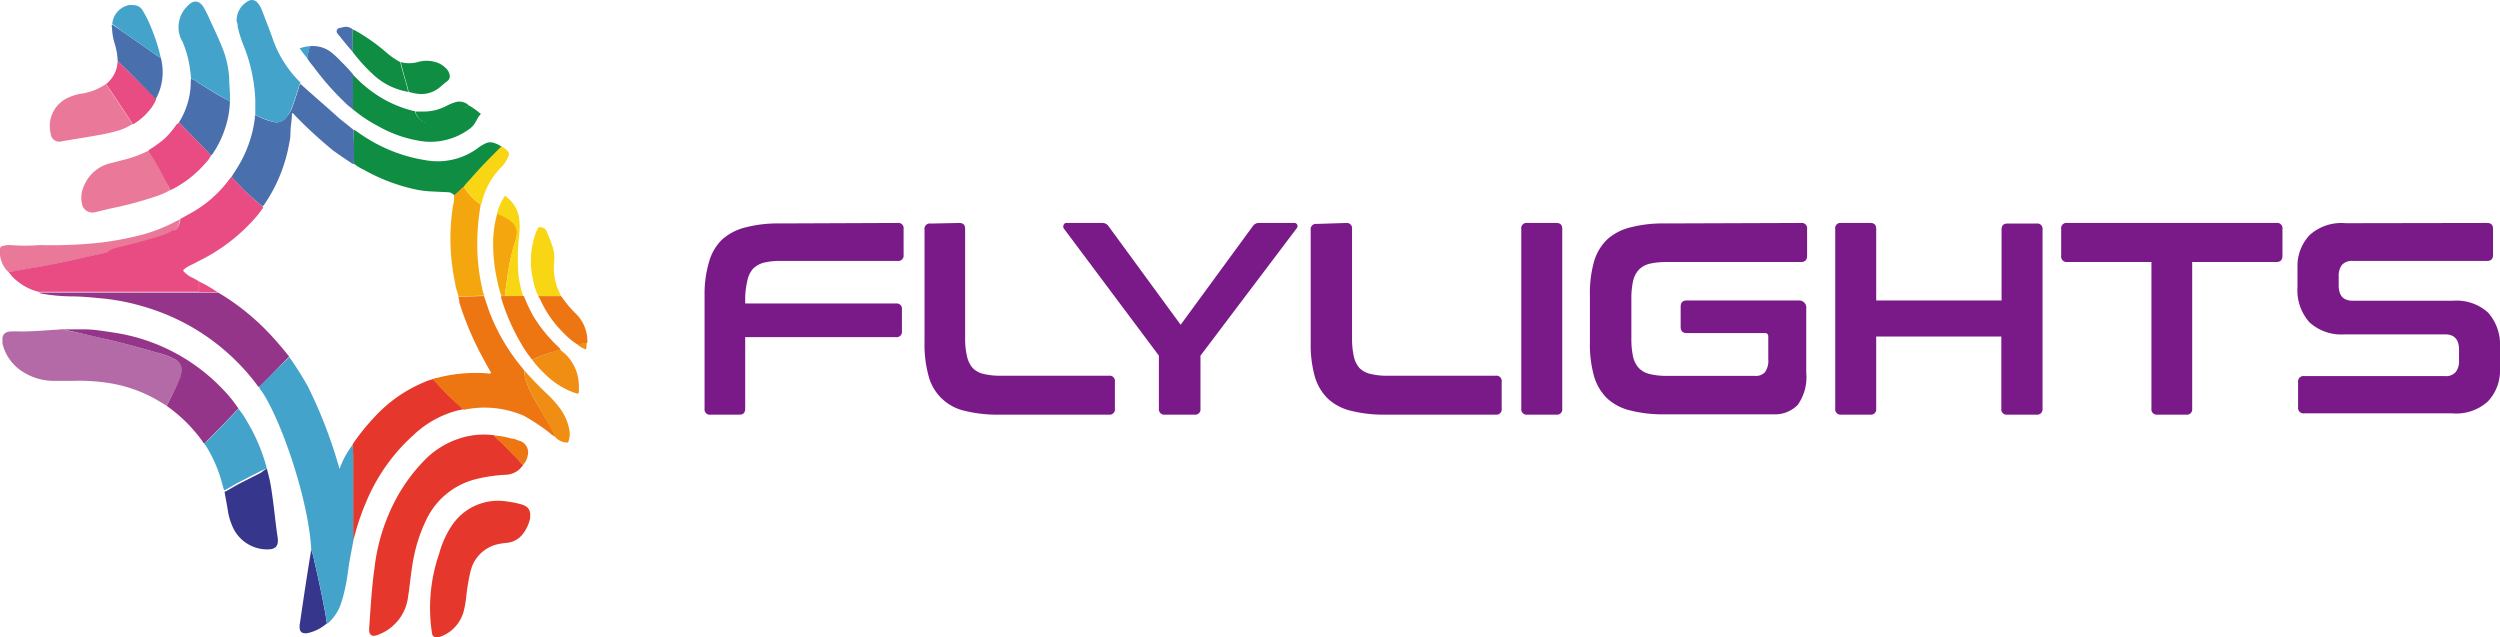 <svg xmlns="http://www.w3.org/2000/svg" viewBox="0 0 208 53.01"><defs><style>.cls-1{fill:#b46aa7;}.cls-1,.cls-10,.cls-12,.cls-13,.cls-14,.cls-16,.cls-17,.cls-18,.cls-20,.cls-3,.cls-5,.cls-6,.cls-8,.cls-9{fill-rule:evenodd;}.cls-2,.cls-3{fill:#953589;}.cls-4,.cls-5{fill:#f4a60f;}.cls-6,.cls-7{fill:#e6372c;}.cls-8{fill:#36378c;}.cls-9{fill:#f9d613;}.cls-10{fill:#0f8d42;}.cls-11,.cls-12{fill:#ed7612;}.cls-13{fill:#496fad;}.cls-14,.cls-15{fill:#43a3ca;}.cls-16{fill:#ef8e12;}.cls-17{fill:#ed7836;}.cls-18,.cls-19{fill:#ea7899;}.cls-20,.cls-21{fill:#e94c83;}.cls-22{fill:#7a1a89;}</style></defs><title>logo_footer</title><g id="Layer_2" data-name="Layer 2"><g id="Layer_1-2" data-name="Layer 1"><path class="cls-1" d="M13.87,33.76l-.75-.45A11.61,11.61,0,0,0,9,31.86,16.12,16.12,0,0,0,6,31.69c-.51,0-1,0-1.53,0a4.84,4.84,0,0,1-2.92-1A3.82,3.82,0,0,1,.21,28.6a1.09,1.09,0,0,1,0-.25c-.06-.56.25-.73.64-.77a8.06,8.06,0,0,1,.85,0c1.06,0,2.13-.1,3.19-.16a1.56,1.56,0,0,1,.57,0c0,.05,0,.06.1.07,1.15.23,2.28.49,3.42.76,1.37.32,2.72.7,4.07,1.08a7.74,7.74,0,0,1,1.48.55,1,1,0,0,1,.59,1.05,3.65,3.65,0,0,1-.22.8C14.56,32.42,14.2,33.08,13.87,33.76Z"/><path class="cls-2" d="M21.54,32.16l0,0Z"/><path class="cls-2" d="M24.06,29.68a2,2,0,0,0-.16-.21c-.45-.58-1.36-1.6-1.51-1.74a19.43,19.43,0,0,0-4.24-3.39l-.07,0H3.23a1.15,1.15,0,0,0,.36.11,15.3,15.3,0,0,0,2.34.21c.82,0,1.65.08,2.47.16a17.68,17.68,0,0,1,3.38.64,18,18,0,0,1,9.56,6.51c.06.07.1.18.2.22S23.51,30.19,24.06,29.68Z"/><path class="cls-3" d="M13.87,33.77c.33-.68.69-1.35,1-2.05a3.07,3.07,0,0,0,.23-.8,1,1,0,0,0-.59-1.05A6.6,6.6,0,0,0,13,29.32c-1.35-.39-2.71-.76-4.07-1.08C7.8,28,6.67,27.7,5.52,27.47c0,0-.08,0-.1-.07.51,0,1,0,1.55,0,.79,0,1.57.13,2.35.25a15.73,15.73,0,0,1,9.4,4.93A10.11,10.11,0,0,1,19.84,34l-.24.23c-.77.84-1.58,1.65-2.38,2.46-.07.07-.12.17-.23.18s-.09-.08-.13-.13a12.45,12.45,0,0,0-2.92-2.92A.46.46,0,0,0,13.87,33.77Z"/><path class="cls-4" d="M40.21,24.38a16.56,16.56,0,0,1-.5-3.83A18.79,18.79,0,0,1,40,17,3.48,3.48,0,0,1,39,16.1a2.55,2.55,0,0,1-.42-.61.64.64,0,0,0-.25.21c-.19.17-.36.36-.56.51a2.43,2.43,0,0,1-.07.85,17.57,17.57,0,0,0-.19,3.9,19,19,0,0,0,.38,2.71c0,.18.17.65.27,1,.65,0,1.61-.07,2.13-.07A1,1,0,0,0,40.21,24.38Z"/><path class="cls-5" d="M42,24.62h-.28a7.8,7.8,0,0,1-.35-1.28,14,14,0,0,1-.34-3.1,8.94,8.94,0,0,1,.31-2.36.61.61,0,0,1,.05-.12,3.35,3.35,0,0,1,1.15.61A1.19,1.19,0,0,1,43,19.54a3.87,3.87,0,0,1-.17.67A17.27,17.27,0,0,0,42.22,23Z"/><path class="cls-6" d="M43.53,38.67a1.79,1.79,0,0,1-1.41.83,12.58,12.58,0,0,0-2.66.4,6.24,6.24,0,0,0-4,3.36,13,13,0,0,0-1.08,3.34c-.19,1-.26,2-.43,3.06a3.85,3.85,0,0,1-2.36,3.1,1.51,1.51,0,0,1-.41.13.36.36,0,0,1-.45-.3,1.83,1.83,0,0,1,0-.52c.05-.77.1-1.52.16-2.28s.14-1.64.26-2.46a16.08,16.08,0,0,1,1.9-6,14.43,14.43,0,0,1,2.23-3,7.16,7.16,0,0,1,3.48-2,6.51,6.51,0,0,1,2.33-.12,6.31,6.31,0,0,0,.7.67c.45.46.89.92,1.34,1.37A2.59,2.59,0,0,0,43.53,38.67Z"/><path class="cls-6" d="M36.54,46.06a7.91,7.91,0,0,1,1.05-2.33,4.62,4.62,0,0,1,4.63-2,8.14,8.14,0,0,1,1,.19,2.22,2.22,0,0,1,.49.18.78.78,0,0,1,.4.77c0,.08,0,.16,0,.24a3.29,3.29,0,0,1-.53,1.21,1.93,1.93,0,0,1-1.36.84,5.66,5.66,0,0,0-.81.12,3,3,0,0,0-2.27,2.3,15.19,15.19,0,0,0-.34,2,9.26,9.26,0,0,1-.22,1.28,3.1,3.1,0,0,1-1.78,2.05,2.29,2.29,0,0,1-.37.12.39.39,0,0,1-.48-.3A13.8,13.8,0,0,1,36.54,46.06Z"/><path class="cls-7" d="M36.23,31.74a1.2,1.2,0,0,1-.13-.21,4.26,4.26,0,0,0-.93.32,11.69,11.69,0,0,0-3.91,2.74,18.68,18.68,0,0,0-1.86,2.28l-.08.15a6.84,6.84,0,0,1,.06.91V44.7c0,.09,0,.18,0,.27s0-.08.05-.12a19.48,19.48,0,0,1,1-3,15.45,15.45,0,0,1,4-5.68,8.42,8.42,0,0,1,3.57-2l.56-.13c-.12-.12-.26-.23-.3-.27A19.27,19.27,0,0,1,36.23,31.74Z"/><path class="cls-8" d="M22.2,39a13,13,0,0,1,.42,2c.19,1.23.29,2.48.48,3.71.1.69-.15,1-.83,1a3.15,3.15,0,0,1-3-2.09,4.58,4.58,0,0,1-.29-1c-.09-.57-.2-1.14-.3-1.71a.93.93,0,0,0,.27-.12c.32-.18.63-.37.95-.54l1.83-.93A2.18,2.18,0,0,1,22.2,39Z"/><path class="cls-8" d="M25.89,45.73a5.45,5.45,0,0,1,.27,1c.33,1.39.62,2.8.89,4.21.06.3.09.61.15.92a3.54,3.54,0,0,1-1.64.82.65.65,0,0,1-.24,0,.38.38,0,0,1-.37-.31,1.16,1.16,0,0,1,0-.49c.29-2,.59-4,.92-6C25.86,45.81,25.88,45.77,25.89,45.73Z"/><path class="cls-9" d="M44.79,24.64a5.8,5.8,0,0,1-.47-1.5,6.83,6.83,0,0,1,.24-3.72,2.06,2.06,0,0,1,.21-.42c0-.07.11-.13.2-.1a.62.62,0,0,1,.53.37c.16.44.35.85.49,1.3a3.17,3.17,0,0,1,.12,1.23,4.64,4.64,0,0,0,.5,2.66,1.34,1.34,0,0,1,.07.18Q45.75,24.63,44.79,24.64Z"/><path class="cls-9" d="M42,24.63,42.22,23a17,17,0,0,1,.59-2.75,4.11,4.11,0,0,0,.17-.67,1.21,1.21,0,0,0-.49-1.17,3.74,3.74,0,0,0-1.15-.61,4.6,4.6,0,0,1,.58-1.37c.1-.17.12-.17.27,0a2.64,2.64,0,0,1,1,1.72,6,6,0,0,1,0,1.47,17.25,17.25,0,0,0-.07,3.05,8.49,8.49,0,0,0,.4,1.93s0,.07,0,.11Z"/><path class="cls-9" d="M40,17A3.48,3.48,0,0,1,39,16.1a2.55,2.55,0,0,1-.42-.61,7.17,7.17,0,0,1,.68-.78c.78-.89,1.6-1.73,2.44-2.55a1.65,1.65,0,0,1,.48.35.38.38,0,0,1,.11.51,2.76,2.76,0,0,1-.51.82,6.11,6.11,0,0,0-1.69,3A.18.18,0,0,1,40,17Z"/><path class="cls-10" d="M29.43,13.61c0-.72,0-1.44,0-2.16,0-.23,0-.45,0-.67.42.27.81.56,1.24.81a12.85,12.85,0,0,0,4.69,1.73,5.64,5.64,0,0,0,4.4-1,3.13,3.13,0,0,1,.58-.36.92.92,0,0,1,.81-.05,2,2,0,0,1,.56.28c-.84.83-1.66,1.66-2.44,2.55-.22.26-.48.5-.68.79a.82.82,0,0,0-.25.2,6.62,6.62,0,0,1-.56.51.71.71,0,0,0-.58-.25l-1.44-.07a8.86,8.86,0,0,1-1-.12,15.34,15.34,0,0,1-4.48-1.67A4.27,4.27,0,0,1,29.43,13.61Z"/><path class="cls-10" d="M39,8.76a7.1,7.1,0,0,1,.91.64c.08,0,.11.1,0,.2s-.28.46-.42.68a1.72,1.72,0,0,1-.46.47,5.45,5.45,0,0,1-3.92,1,10.38,10.38,0,0,1-3.62-1.24,11.75,11.75,0,0,1-2-1.31,1.14,1.14,0,0,1-.16-.15c0-.18,0-.37,0-.55V6.19c.33.3.62.64,1,.94a9.79,9.79,0,0,0,4.07,2.1l.1,0a1.58,1.58,0,0,0,.53.78.92.92,0,0,0,.69.21,3.11,3.11,0,0,0,1-.31c.53-.27,1.06-.52,1.58-.81A3.06,3.06,0,0,0,39,8.76Z"/><path class="cls-10" d="M29.34,2.44a6.65,6.65,0,0,1,.74.41,15.83,15.83,0,0,1,2,1.46,6.17,6.17,0,0,0,1.23.86c.06.36.18.71.27,1.06s.29.93.38,1.41a5.59,5.59,0,0,1-2.7-1.25,13.81,13.81,0,0,1-1.94-2.1c0-.1,0-.2,0-.3Z"/><path class="cls-10" d="M34,7.64c-.09-.48-.26-.93-.38-1.4s-.21-.71-.27-1.07a2.73,2.73,0,0,0,1.39,0,2.6,2.6,0,0,1,1.74.08,1.94,1.94,0,0,1,.74.56.84.84,0,0,1,.17.34.51.51,0,0,1-.19.61c-.22.16-.42.35-.63.52a2.36,2.36,0,0,1-1.76.53A4.41,4.41,0,0,1,34,7.64Z"/><path class="cls-10" d="M39,8.76a3.61,3.61,0,0,1-.65.39c-.52.28-1,.54-1.58.81a3.11,3.11,0,0,1-1,.31,1,1,0,0,1-.69-.21,1.56,1.56,0,0,1-.53-.78l.54,0a4.1,4.1,0,0,0,2.06-.47,4.12,4.12,0,0,1,.78-.32A1.15,1.15,0,0,1,39,8.76Z"/><path class="cls-11" d="M46,35.84,44.58,33.4a10.11,10.11,0,0,1-.76-1.55,2.28,2.28,0,0,1-.18-1c-.07-.08-.13-.18-.2-.26a16.43,16.43,0,0,1-2.68-4.53c-.18-.47-.33-1-.5-1.43-.53,0-1.49.06-2.13.06a0,0,0,0,0,0,0l.08.3,0,.16A25.63,25.63,0,0,0,40,29.45c.24.46.5.92.75,1.38a.55.55,0,0,1,.11.23.92.92,0,0,1-.37,0,12.75,12.75,0,0,0-4.17.39c-.08,0-.18,0-.25.1s.08.14.14.21a19.27,19.27,0,0,0,2.07,2.07s.18.15.3.27a8.21,8.21,0,0,1,5,.49A16.18,16.18,0,0,1,45.71,36a1.9,1.9,0,0,0,.47.33C46.21,36.12,46.05,36,46,35.84Z"/><path class="cls-12" d="M44.28,29.93a9.11,9.11,0,0,1-.91-1.32A17.49,17.49,0,0,1,41.7,24.8a1,1,0,0,1,0-.17h1.89a12.19,12.19,0,0,0,.83,1.75,12.2,12.2,0,0,0,2,2.45,1.22,1.22,0,0,1,.23.27l-.49.15A9.2,9.2,0,0,0,44.28,29.93Z"/><path class="cls-12" d="M44.79,24.64h1.9a10,10,0,0,0,1.18,1.42,3.18,3.18,0,0,1,1,2.34.68.68,0,0,0,0,.14,1.29,1.29,0,0,0-.71.19,5.54,5.54,0,0,1-1.24-1,9,9,0,0,1-2-2.88A.7.7,0,0,1,44.79,24.64Z"/><path class="cls-12" d="M43.53,38.66a3,3,0,0,1-.41-.39c-.45-.45-.89-.91-1.34-1.37a8.94,8.94,0,0,1-.71-.67,6.93,6.93,0,0,1,1.5.26c.2,0,.4.1.6.17a1,1,0,0,1,.74,1.22A1.44,1.44,0,0,1,43.53,38.66Z"/><path class="cls-13" d="M20.32,15.85c-.33-.4-.71-.75-1.06-1.13.27-.44.56-.86.8-1.31a10.16,10.16,0,0,0,1.15-3.62.65.65,0,0,1,0-.19.55.55,0,0,1,.28.09,5.24,5.24,0,0,0,1.2.44,1,1,0,0,0,1.08-.32A2.71,2.71,0,0,0,24.29,9c.23-.63.45-1.25.62-1.89a.18.18,0,0,1,.1-.12c1,.91,2,1.76,3,2.66.45.42,1,.79,1.42,1.18,0,.23,0,.45,0,.67a19.61,19.61,0,0,1,0,2.17.86.86,0,0,1-.23-.13c-.5-.33-1-.67-1.46-1A36.82,36.82,0,0,1,24.5,9.56c-.05-.06-.09-.14-.21-.14,0,.4-.06.8-.1,1.19s0,.82-.11,1.22A13,13,0,0,1,22,17l-.15.19-.23-.2Z"/><path class="cls-13" d="M15.89,6.55a1.26,1.26,0,0,1,.52.28c.78.47,1.56,1,2.37,1.41l.35.2a7.71,7.71,0,0,1-.47,2.44,8.23,8.23,0,0,1-.91,1.83.87.87,0,0,1-.19.23c-.88-.92-1.77-1.84-2.66-2.74A.46.46,0,0,1,15,10a6.37,6.37,0,0,0,.87-3.07C15.86,6.8,15.88,6.67,15.89,6.55Z"/><path class="cls-13" d="M13.37,4.77A4.66,4.66,0,0,1,13,8.17a.47.47,0,0,1-.06.09L10.66,5.93l-.87-.84a5.49,5.49,0,0,0-.26-1.5,5,5,0,0,1-.21-1.28.41.41,0,0,1,0-.27,7.68,7.68,0,0,1,.81.55l1.46,1,1.58,1.11A.32.32,0,0,0,13.37,4.77Z"/><path class="cls-13" d="M29.38,6.2V8.55c0,.18,0,.37,0,.55a5.12,5.12,0,0,1-.71-.6,22.54,22.54,0,0,1-2.58-2.94,6.92,6.92,0,0,1-.52-.69,1.52,1.52,0,0,1,0-.21c.07-.27.13-.54.19-.81a2.44,2.44,0,0,1,1.82.52,7,7,0,0,1,.8.75C28.73,5.46,29.07,5.82,29.38,6.2Z"/><path class="cls-13" d="M29.34,2.44V4c0,.1,0,.2,0,.3-.45-.48-.84-1-1.27-1.52a.28.28,0,0,1,.17-.45,2.14,2.14,0,0,0,.27-.06A.89.89,0,0,1,29.34,2.44Z"/><path class="cls-14" d="M25,6.94a.18.18,0,0,0-.1.12c-.17.64-.39,1.26-.62,1.88a3,3,0,0,1-.48.87,1,1,0,0,1-1.08.32,6.39,6.39,0,0,1-1.2-.44.55.55,0,0,0-.28-.09c0-.43,0-.87,0-1.3a13.6,13.6,0,0,0-.92-4.38,10.14,10.14,0,0,1-.55-1.72c0-.13,0-.27-.08-.4a1.82,1.82,0,0,1,1-1.73.58.58,0,0,1,.7.12,1.75,1.75,0,0,1,.39.64c.35.88.69,1.77,1,2.65A9.48,9.48,0,0,0,25,6.87.43.43,0,0,1,25,6.94Z"/><path class="cls-14" d="M15.89,6.54c0-.26-.05-.51-.08-.77A8.58,8.58,0,0,0,15.2,3.5,2.9,2.9,0,0,1,15,3.09a2.44,2.44,0,0,1,.61-2.6c.49-.54,1-.46,1.36.16a9.1,9.1,0,0,1,.49,1c.39.82.77,1.64,1.1,2.48a8.1,8.1,0,0,1,.51,2.38c0,.54.07,1.08.06,1.61a.91.91,0,0,1,0,.33l-.35-.21C18,7.8,17.19,7.3,16.41,6.82A1.55,1.55,0,0,0,15.89,6.54Z"/><path class="cls-14" d="M22.2,39a3.13,3.13,0,0,0-.51.19l-1.83.94c-.32.17-.63.36-.94.53a.77.77,0,0,1-.28.12c-.13-.44-.24-.89-.39-1.32a11,11,0,0,0-1.14-2.4C17.06,37,17,37,17,36.89s.16-.11.23-.18c.8-.81,1.6-1.63,2.38-2.46l.24-.23a7.15,7.15,0,0,1,.72,1.07,15,15,0,0,1,1.6,3.76Z"/><path class="cls-15" d="M29.39,44.7q0-3.37,0-6.77a7.07,7.07,0,0,0-.06-.91,7.11,7.11,0,0,0-1.08,2,39.31,39.31,0,0,0-2.62-6.84,26.25,26.25,0,0,0-1.56-2.47c-.55.51-2.51,2.47-2.52,2.48a1.12,1.12,0,0,0,.2.33c1.56,2.24,3.92,8.93,4.15,13.24a5.78,5.78,0,0,1,.27,1c.33,1.39.62,2.79.89,4.2.06.31.09.62.15.93a.92.92,0,0,0,.22-.17,3.76,3.76,0,0,0,.93-1.48,11.42,11.42,0,0,0,.38-1.42c.17-.77.24-1.57.38-2.35.09-.49.19-1,.28-1.47Z"/><path class="cls-14" d="M13.37,4.77a.32.32,0,0,1-.18-.06L11.61,3.6l-1.46-1A7.68,7.68,0,0,0,9.34,2,1.75,1.75,0,0,1,10.7.43a1.14,1.14,0,0,1,.37,0,.85.85,0,0,1,.77.4,8.72,8.72,0,0,1,.76,1.53A14.94,14.94,0,0,1,13.37,4.77Z"/><path class="cls-14" d="M25.78,3.84c-.06.27-.12.55-.19.82a1.52,1.52,0,0,0,0,.21c-.23-.25-.43-.54-.66-.84A2.78,2.78,0,0,1,25.78,3.84Z"/><path class="cls-16" d="M44.28,29.93a9.2,9.2,0,0,1,1.81-.68l.49-.16a3.67,3.67,0,0,1,1.58,3.06,3.75,3.75,0,0,1,0,.47c0,.12-.07.15-.19.11a5.4,5.4,0,0,1-.76-.29,6.88,6.88,0,0,1-2-1.45A7.64,7.64,0,0,1,44.28,29.93Z"/><path class="cls-16" d="M46.18,36.33c0-.2-.13-.33-.22-.49l-1.38-2.43a10.69,10.69,0,0,1-.76-1.56,2.28,2.28,0,0,1-.18-1l.19.2c.48.54,1,1.06,1.51,1.56A9.69,9.69,0,0,1,46.61,34a4.33,4.33,0,0,1,.76,1.76,1.8,1.8,0,0,1-.07.95c0,.09-.06.12-.15.11a1.34,1.34,0,0,1-.9-.4.06.06,0,0,0-.07-.07Z"/><path class="cls-16" d="M48.1,28.72a1.3,1.3,0,0,1,.71-.2,2.71,2.71,0,0,1-.05.56A2.61,2.61,0,0,1,48.1,28.72Z"/><path class="cls-17" d="M46.18,36.33s.07,0,.07.07A.1.1,0,0,1,46.18,36.33Z"/><path class="cls-18" d="M14.15,15.82a5.77,5.77,0,0,1-1.22.53,30.2,30.2,0,0,1-3.75,1l-1.32.32a.89.89,0,0,1-1-.56A2.35,2.35,0,0,1,7,15.43a3.18,3.18,0,0,1,2.27-1.87l1.24-.32a9.64,9.64,0,0,0,1.93-.75.5.5,0,0,0,.09.23c.32.58.65,1.15,1,1.73A13.57,13.57,0,0,1,14.15,15.82Z"/><path class="cls-18" d="M11,10.33a4.75,4.75,0,0,1-1.43.61c-.83.23-1.68.35-2.53.5l-1.88.31a.71.71,0,0,1-.94-.63A2.59,2.59,0,0,1,5.36,8.29a4,4,0,0,1,1.51-.51A4.94,4.94,0,0,0,8.8,7l.13.17c.67,1,1.35,2,2,3A.3.3,0,0,1,11,10.33Z"/><path class="cls-19" d="M15,18.22a1.23,1.23,0,0,1-.32.17,13.34,13.34,0,0,1-3.52,1.3,24.46,24.46,0,0,1-3.12.53,37.45,37.45,0,0,1-4.71.17,16,16,0,0,1-2.48,0,2.32,2.32,0,0,0-.53.05c-.27.05-.31.1-.33.38a2.35,2.35,0,0,0,.69,1.8H1c.72-.14,1.45-.27,2.18-.39s1.53-.29,2.29-.46c1.13-.24,2.27-.5,3.41-.76l.45-.11.56-.14.89-.23c.65-.16,1.3-.33,1.94-.52a7.1,7.1,0,0,0,1.6-.63l.08-.05a.05.05,0,0,1,0,0l0,0,.06,0h0s0,0,.06-.05h0l.06-.06h0l.06-.06h0a1.66,1.66,0,0,0,.3-.74v0C15,18.26,15,18.22,15,18.22Z"/><path class="cls-19" d="M14.59,19.18Z"/><path class="cls-19" d="M14.66,19.12h0Z"/><path class="cls-19" d="M14.45,19.28l0,0Z"/><path class="cls-19" d="M14.53,19.23l0,0Z"/><path class="cls-19" d="M14.38,19.34l-.08,0Z"/><path class="cls-20" d="M14.9,10.2c.9.9,1.79,1.81,2.66,2.74a2.9,2.9,0,0,1-.49.66,9.19,9.19,0,0,1-2.66,2.11l-.25.11c-.2-.48-.46-.92-.7-1.38s-.65-1.15-1-1.72a.65.65,0,0,1-.09-.23,10.82,10.82,0,0,0,1.31-.94,7,7,0,0,0,1-1.19C14.8,10.3,14.83,10.23,14.9,10.2Z"/><path class="cls-20" d="M9.79,5.09l.87.84L13,8.26a3.53,3.53,0,0,1-.64,1,5.07,5.07,0,0,1-1.25,1.06l-.1,0a.32.32,0,0,0-.06-.15c-.65-1-1.32-2-2-3a1.09,1.09,0,0,0-.13-.17,2.6,2.6,0,0,0,.89-1.36A4.17,4.17,0,0,0,9.79,5.09Z"/><path class="cls-21" d="M21.63,17l-1.31-1.16c-.33-.4-.71-.75-1.06-1.13l-.16.18a10,10,0,0,1-2.94,2.68L15,18.22s0,0,0,.11a1.67,1.67,0,0,1-.3.73h0l-.06.06h0l-.06.05h0l-.06,0s0,0,0,0l-.06,0,0,0s0,0,0,0l-.08,0a7.1,7.1,0,0,1-1.6.63c-.64.19-1.29.37-1.94.53l-.89.22-.56.15L8.86,21l-3.41.76c-.76.16-1.52.32-2.29.45s-1.46.25-2.18.39a1.31,1.31,0,0,1-.28,0,3.4,3.4,0,0,0,.83.86,4.33,4.33,0,0,0,1.7.82H16.55v-.87a4.94,4.94,0,0,0-.64-.35,2.33,2.33,0,0,1-.59-.44c-.09-.08-.09-.15,0-.22A2.71,2.71,0,0,1,16,22l1.22-.64a15,15,0,0,0,3.9-3.1,7,7,0,0,0,.78-1Z"/><path class="cls-20" d="M16.56,23.42a10.92,10.92,0,0,1,1.52.88H16.56Z"/><path class="cls-22" d="M74.67,18.55a.44.44,0,0,1,.51.5V21.2a.45.45,0,0,1-.51.51H65a5.7,5.7,0,0,0-1.43.14,2,2,0,0,0-.91.5,2.17,2.17,0,0,0-.48,1A6.92,6.92,0,0,0,62,24.8v.45H74.55a.44.44,0,0,1,.49.5v1.8a.44.44,0,0,1-.49.5H62V34c0,.34-.16.5-.49.5H59.13a.44.44,0,0,1-.51-.5V24.54A9.29,9.29,0,0,1,59,21.77a4.08,4.08,0,0,1,1.09-1.85,4.54,4.54,0,0,1,1.93-1,10.73,10.73,0,0,1,2.87-.33Z"/><path class="cls-22" d="M79.82,18.55c.32,0,.48.16.48.5v9.06a6.34,6.34,0,0,0,.15,1.51,2.17,2.17,0,0,0,.48,1,1.79,1.79,0,0,0,.9.49,5.78,5.78,0,0,0,1.44.15h9a.44.44,0,0,1,.49.5V34a.44.44,0,0,1-.49.5H83.14a11.34,11.34,0,0,1-2.88-.32,4,4,0,0,1-3-2.89,9.85,9.85,0,0,1-.34-2.79v-9.4a.44.44,0,0,1,.51-.5Z"/><path class="cls-22" d="M91.69,18.55a.61.61,0,0,1,.54.27l6,8.2,6-8.2a.61.61,0,0,1,.54-.27h2.92a.25.25,0,0,1,.24.15.28.28,0,0,1-.05.3l-8,10.59V34a.44.44,0,0,1-.49.5H96.93a.45.45,0,0,1-.51-.5V29.59L88.5,19a.31.31,0,0,1,0-.3.24.24,0,0,1,.25-.15Z"/><path class="cls-22" d="M112,18.55a.44.44,0,0,1,.49.5v9.06a7,7,0,0,0,.14,1.51,2.17,2.17,0,0,0,.48,1,1.86,1.86,0,0,0,.91.49,5.64,5.64,0,0,0,1.43.15h9a.44.44,0,0,1,.49.5V34a.44.44,0,0,1-.49.5h-9.16a11.34,11.34,0,0,1-2.88-.32,4.28,4.28,0,0,1-1.92-1,4.22,4.22,0,0,1-1.1-1.86,9.85,9.85,0,0,1-.34-2.79v-9.4a.44.44,0,0,1,.51-.5Z"/><path class="cls-22" d="M129.49,18.55c.33,0,.49.16.49.5V34a.44.44,0,0,1-.49.5h-2.41a.45.45,0,0,1-.51-.5V19.05a.44.44,0,0,1,.51-.5Z"/><path class="cls-22" d="M149.86,18.55a.44.44,0,0,1,.49.5v2.22c0,.35-.17.53-.49.53H138.69a6.21,6.21,0,0,0-1.43.14,1.91,1.91,0,0,0-.91.5,2.13,2.13,0,0,0-.48.95,6.82,6.82,0,0,0-.14,1.5v3.27a7.05,7.05,0,0,0,.14,1.51,2.08,2.08,0,0,0,.48.95,1.83,1.83,0,0,0,.91.5,5.64,5.64,0,0,0,1.43.15H146a1,1,0,0,0,.85-.31,1.64,1.64,0,0,0,.27-1.08V28c0-.19-.09-.29-.27-.29h-6.53c-.32,0-.49-.17-.49-.52V25.52c0-.34.16-.52.49-.52h9.29a.6.6,0,0,1,.67.68V31a4,4,0,0,1-.71,2.69,2.65,2.65,0,0,1-2.05.78h-9a10.9,10.9,0,0,1-2.88-.32,4.28,4.28,0,0,1-1.92-1,4.22,4.22,0,0,1-1.1-1.86,9.78,9.78,0,0,1-.34-2.78V24.54a9.66,9.66,0,0,1,.34-2.77,4.18,4.18,0,0,1,1.1-1.85,4.44,4.44,0,0,1,1.92-1,10.87,10.87,0,0,1,2.88-.33Z"/><path class="cls-22" d="M155.61,18.55c.33,0,.49.16.49.5V25h10.43v-5.9c0-.34.16-.5.49-.5h2.41a.44.44,0,0,1,.51.5V34a.45.45,0,0,1-.51.5H167a.44.44,0,0,1-.49-.5v-6H156.1v6a.44.44,0,0,1-.49.5H153.2a.45.45,0,0,1-.51-.5V19.05a.44.44,0,0,1,.51-.5Z"/><path class="cls-22" d="M189.39,18.55a.44.44,0,0,1,.51.5v2.22c0,.35-.16.53-.51.53h-7V34a.44.44,0,0,1-.49.5h-2.43A.44.44,0,0,1,179,34V21.8h-7a.46.46,0,0,1-.51-.53V19.05a.44.44,0,0,1,.51-.5Z"/><path class="cls-22" d="M206.93,18.55c.33,0,.49.16.49.5V21.2c0,.34-.16.51-.49.51H195.76a1.11,1.11,0,0,0-.91.33,1.48,1.48,0,0,0-.27.94v.77c0,.85.39,1.27,1.16,1.27h8.36A3.9,3.9,0,0,1,207,26a4,4,0,0,1,1,2.9v1.81a3.73,3.73,0,0,1-1,2.68,3.92,3.92,0,0,1-3,1H191.71a.45.45,0,0,1-.51-.5V31.79a.45.45,0,0,1,.51-.5h11.7a1.07,1.07,0,0,0,.91-.34,1.47,1.47,0,0,0,.27-.93v-.93c0-.85-.39-1.27-1.16-1.27h-8.36a3.92,3.92,0,0,1-2.92-1,4,4,0,0,1-1-2.9V22.25a3.76,3.76,0,0,1,1-2.68,3.93,3.93,0,0,1,3-1Z"/></g></g></svg>